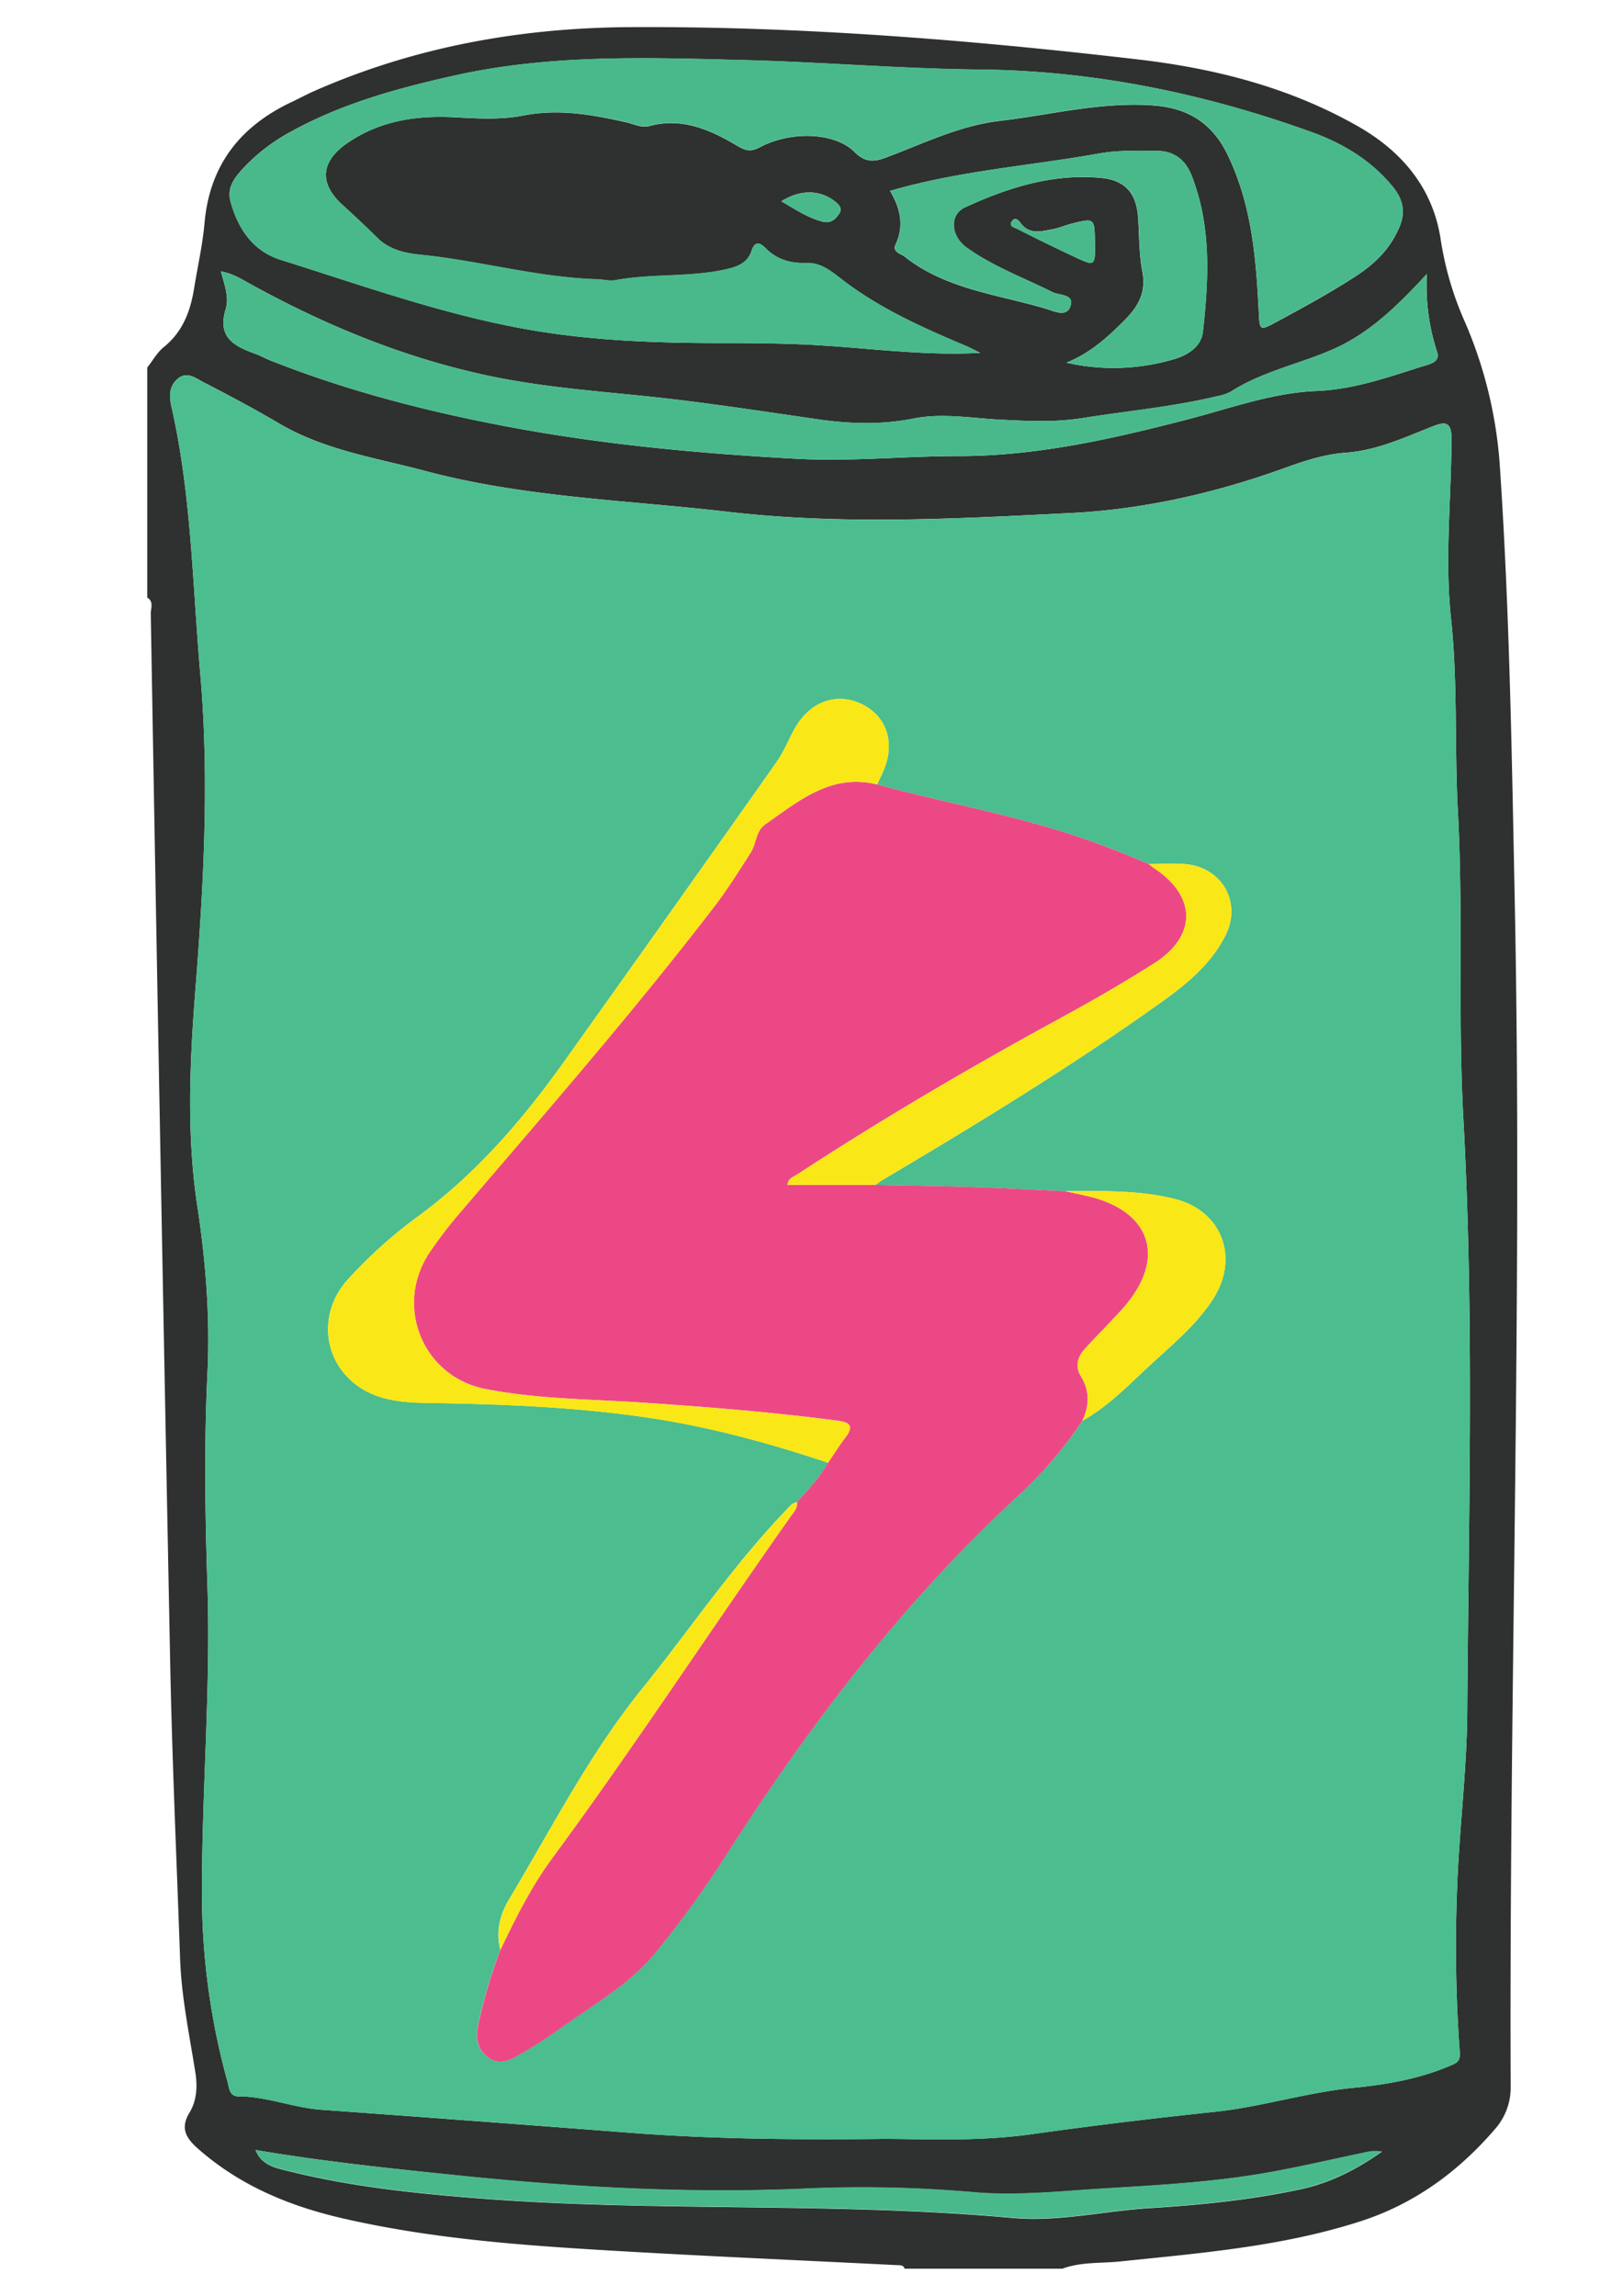 <svg id="レイヤー_1" data-name="レイヤー 1" xmlns="http://www.w3.org/2000/svg" viewBox="0 0 595.28 841.89"><defs><style>.cls-1{fill:#2e312f;}.cls-2{fill:#4cbd8e;}.cls-3{fill:#49b98b;}.cls-4{fill:#ed4886;}.cls-5{fill:#fae717;}</style></defs><path class="cls-1" d="M54,219.14V134.79c2-2.51,3.59-5.48,6-7.44,7-5.62,9.83-13.16,11.19-21.59,1.29-8,3.13-16,3.83-24C76.92,60.37,88.26,46.16,107.2,37.3c2.77-1.3,5.45-2.78,8.25-4,36.86-16.21,75.82-23.13,115.69-23.35,62.31-.35,124.41,4.65,186.28,11.85,28.17,3.28,55.47,10.22,80.45,24.4,16.51,9.37,27.87,23,30.6,42a117.88,117.88,0,0,0,8.89,30,160.2,160.2,0,0,1,12.75,52.73c3.56,52.81,4.38,105.72,5.45,158.63,2.93,145.17-2.08,290.31-1.48,435.46a23,23,0,0,1-5.7,15.68c-13.58,15.79-29.82,27.64-49.79,34-28.6,9.15-58.3,11.54-87.91,14.61-7,.72-14.19.1-21,2.63H331.79c-.44-1.37-1.6-1.24-2.66-1.29-35.49-1.78-71-3.31-106.44-5.42-32.58-1.94-65.14-4.39-97.08-11.76-19.68-4.54-37.86-12.11-53.19-25.71-4.25-3.78-6.34-7.43-2.94-13,2.8-4.63,3-9.92,2.09-15.31-2.18-13.63-5-27.18-5.51-41-1.29-37.09-3-74.17-3.69-111.27q-3.78-191-7.07-382.08C55.26,223.09,56.51,220.66,54,219.14ZM93.62,788.4l-.24,0,.33,0c2.29,6,8.07,6.75,13.05,8,22.81,5.61,46.08,8,69.47,9.83,64.93,5,130.16,1.21,195.06,7.12,16.89,1.54,33.6-2.55,50.42-3.6,18.58-1.16,37.08-3,55.31-6.91,11-2.34,20.71-7.37,29.84-13.81a14.63,14.63,0,0,0-5.3.14c-11.55,2.39-23,5.09-34.64,7.23-20.49,3.79-41.32,4.92-62.05,6.18-15.73.95-31.54,2.73-47.29,1.41a472,472,0,0,0-61.09-1.42c-41.91,1.92-83.72-.28-125.37-4.46C145.24,795.41,119.31,792.79,93.62,788.4Zm227.19-4c12.89-.34,35.26,1.36,57.56-1.77s44.7-5.86,67.12-8.2c17.24-1.81,33.8-7.15,51.09-8.83,11.9-1.16,23.87-3.23,35.1-8,2.36-1,4-1.52,3.74-4.94a534.28,534.28,0,0,1-1-59.89c.76-21.71,3.6-43.37,3.74-65.07.49-72.45,2.57-144.91-1.43-217.36-2.07-37.47,0-75-2-112.59-1.29-23.62,0-47.33-2.53-71-2.35-21.85.11-43.89.18-65.84,0-6.05-2.06-6.46-6.79-4.6-10.38,4.08-20.56,8.87-31.93,9.69-8,.58-15.47,3.08-22.87,5.76-25.09,9.06-51.36,15-77.5,16.34-41.91,2.1-84,4.47-126.13-.4-37.19-4.31-74.81-5.3-111.21-15-18.11-4.83-36.93-7.62-53.51-17.38-9.05-5.33-18.34-10.27-27.67-15.09-2.9-1.49-6.15-4.27-9.63-1.29-3.17,2.72-3.14,6.33-2.26,10.2,7.35,32.27,7.72,65.32,10.58,98.07,3.38,38.62,1.23,77.23-1.8,115.77-2.08,26.55-3.29,53.09.74,79.52,3.09,20.26,4.67,40.61,3.68,61-1.26,26.14-.84,52.23,0,78.36,1.25,38.23-2.2,76.39-2,114.6a258.62,258.62,0,0,0,9.37,66.95c.56,2,.6,5.35,3.93,5.34,10.41,0,20.12,4.16,30.41,4.91q55.4,4,110.76,8.25C256.12,784.1,283.73,784.74,320.81,784.39Zm38.7-655c-1.69-.82-3.34-1.72-5.07-2.45-16.12-6.78-32.07-13.9-46-24.71-3.87-3-7.63-6-12.74-5.78-5.78.21-10.8-1.26-14.93-5.45-2.1-2.13-3.94-2.67-5.13,1-1.51,4.59-5.38,5.9-9.64,6.84-13.28,2.94-27,1.44-40.32,3.93-2.08.39-4.35-.28-6.54-.34-22-.65-43.19-6.83-65-9-5.52-.55-11.28-1.8-15.65-6.11q-6.22-6.14-12.72-12C116.64,67,117.67,58.92,128,52.05c12.17-8.06,25.41-9.81,39.54-9,8.06.45,16.41.88,24.24-.66,13.18-2.59,25.63-.33,38.27,2.56,2.66.6,5.22,2.07,8.26,1.25,11.74-3.17,22.12,1.36,31.73,7.06,3.47,2.06,5.22,2.57,8.71.72,11.44-6.07,27.55-5.41,34.63,1.73,3.59,3.63,6.83,3.81,11.07,2.25,13.89-5.12,27.12-11.85,42.26-13.63,18.88-2.22,37.45-7.14,56.73-5.62,12.41,1,21.21,6.52,26.78,18,8.77,18.07,10.44,37.42,11.42,56.94.4,7.86.11,7.88,7.31,4,9.37-5.11,18.71-10.16,27.75-16,7.68-4.92,13.22-10.39,16.63-18.51,2.27-5.42,1.27-10-2.47-14.62-7.91-9.69-18.27-15.89-29.62-20-39.4-14.24-80.08-22.62-122-23-28.74-.3-57.36-2.71-86.08-3.46-35.77-.92-71.42-2.21-106.67,5.71C145.75,32.37,125.31,38,106.58,48.35A68.11,68.11,0,0,0,89.86,61c-3.28,3.49-6.8,7.4-5.34,12.77,2.7,10,8.15,18.28,18.43,21.51,30,9.43,59.76,20.12,90.86,25.58,24.22,4.26,48.8,5,73.37,4.94,9.2,0,18.4.12,27.61.51C316.24,127.25,337.52,130.62,359.51,129.4ZM81,99.51c1.31,4.8,3.11,9.55,1.79,13.81C79.56,123.8,86,127,93.73,129.78c1.85.65,3.57,1.67,5.4,2.39,27.94,11.06,56.86,18.55,86.35,24.15,35.38,6.71,71.1,10,107,11.93,19.74,1.06,39.43-1,59.08-1,28.71,0,56-6.24,83.33-13.27,15.87-4.07,31.45-9.92,47.95-10.6,13.63-.55,26.12-5,38.8-9,2.41-.77,6.68-1.47,5.5-5.18a77.81,77.81,0,0,1-3.78-28.75c-10.77,11.68-21.05,21.75-34.51,27.67-12.36,5.42-25.87,8.08-37.42,15.51a16.32,16.32,0,0,1-4.95,1.65c-16.21,3.91-32.8,5.41-49.21,8-10.09,1.63-20,1.14-30.1.64-10.69-.54-21.55-2.54-32.08-.44-11.87,2.36-23.48,2-35.23.27-21.43-3.08-42.82-6.42-64.39-8.6-18.5-1.87-37.16-3.38-55.31-7.15-31.38-6.52-60.87-18.65-88.93-34.18C88.21,102.13,85.26,100.28,81,99.51ZM391.1,133a78.29,78.29,0,0,0,39.2-1.19c5-1.43,10.28-4.4,10.92-10.26,2.09-19.24,3.15-38.47-4.14-57.1-2.4-6.16-6.77-9.12-13-9.15-7,0-14.16-.26-21,1-25.36,4.54-51.21,6.3-76.62,13.71,3.55,6,5.34,12.46,2.05,19.55-1.35,2.92,1.76,3.34,3.39,4.62,15.22,12,34.19,13.79,51.85,19.09,2.91.88,7.84,3.37,9-1.45,1-4-4.35-3.47-6.85-4.73-10.55-5.3-21.73-9.38-31.41-16.34-5.8-4.16-6.33-12-.62-14.67,15.81-7.28,32.25-12.5,50-10.83,8.84.82,13,5.63,13.57,14.77.43,6.57.34,13.25,1.56,19.67,1.43,7.47-1.53,12.67-6.39,17.58C406.33,123.62,399.73,129.59,391.1,133Zm10.5-44c-.14-9.1-.14-9.13-8.75-6.93-2.32.6-4.56,1.6-6.9,2-4.05.78-8.29,2-11.48-2.11-.83-1.06-1.89-2.45-3.09-1.11-1.87,2.07.71,2.57,1.75,3.1Q383.35,89.15,393.7,94C401.69,97.78,401.72,97.71,401.6,89Zm-115-15.18c5.32,3.12,9.83,6.1,15.19,7.48,2.89.74,4.71-.94,6-2.92,1.46-2.21-.49-3.74-2-4.86C300.35,69.54,293.43,69.54,286.58,73.8Z"/><path class="cls-2" d="M320.81,784.39c-37.08.35-64.69-.29-92.26-2.46q-55.37-4.35-110.76-8.25c-10.29-.75-20-4.91-30.41-4.91-3.33,0-3.37-3.3-3.93-5.34a258.62,258.62,0,0,1-9.37-66.95c-.23-38.21,3.22-76.37,2-114.6-.85-26.13-1.27-52.22,0-78.36,1-20.41-.59-40.76-3.68-61-4-26.43-2.82-53-.74-79.52,3-38.54,5.18-77.15,1.8-115.77-2.86-32.75-3.23-65.8-10.58-98.07-.88-3.87-.91-7.48,2.26-10.2,3.48-3,6.73-.2,9.63,1.29,9.33,4.82,18.62,9.76,27.67,15.09,16.58,9.76,35.4,12.55,53.51,17.38,36.4,9.69,74,10.68,111.21,15,42.1,4.87,84.22,2.5,126.13.4,26.14-1.32,52.41-7.28,77.5-16.34,7.4-2.68,14.91-5.18,22.87-5.76,11.37-.82,21.55-5.61,31.93-9.69,4.73-1.86,6.81-1.45,6.79,4.6-.07,21.95-2.53,44-.18,65.84,2.55,23.68,1.24,47.39,2.53,71,2,37.54,0,75.12,2,112.59,4,72.45,1.92,144.91,1.43,217.36-.14,21.7-3,43.36-3.74,65.07a534.28,534.28,0,0,0,1,59.89c.26,3.42-1.38,3.94-3.74,4.94-11.23,4.76-23.2,6.83-35.1,8-17.29,1.68-33.85,7-51.09,8.83q-33.63,3.51-67.12,8.2C356.07,785.75,333.7,784.05,320.81,784.39Zm69.93-347.57c-11.16-.52-22.32-1.15-33.5-1.51-12-.4-24.09-.54-36.14-.79.89-.63,1.74-1.32,2.68-1.87,33.12-19.61,66-39.65,97.47-61.81,10.89-7.67,22-15.43,28.23-27.82s-1.66-25.58-15.66-26.21c-4.14-.18-8.31,0-12.46.07-9.4-4.05-18.91-7.76-28.67-10.93-23.29-7.55-47.38-11.87-70.95-18.28.54-1.19,1.06-2.4,1.64-3.58,5.15-10.46,2.52-20.66-6.6-25.52-9.5-5.07-19.83-1.47-25.46,8.9-2.19,4-3.95,8.39-6.58,12.12Q245.71,334.9,206.4,390c-15,20.93-31.7,40.26-52.6,55.71a171.89,171.89,0,0,0-26.4,23.68c-11.6,13-8.6,32.21,6.52,40.55,7.49,4.13,16,4.44,24.34,4.56,26.52.4,53,1.47,79.29,5.34,22.57,3.33,44.53,9.3,66.15,16.56-3,5.42-7.26,9.9-11.38,14.46-1.91.25-2.84,1.74-4.06,3-19.48,20.22-35.08,43.57-52.67,65.31-19.34,23.91-33.28,51.3-49,77.55-3.31,5.55-4.79,11.74-3.08,18.3a187.67,187.67,0,0,0-8.21,27.66c-.89,4.52-.42,8.83,3.73,11.82,3.87,2.8,7.62,1.21,11.06-.8a166.83,166.83,0,0,0,14.39-9.17c12.22-8.87,25.79-16.35,35.53-28a375.94,375.94,0,0,0,27.31-37.85c30.27-47,64-91.17,105.14-129.33A150.43,150.43,0,0,0,397,521c9.64-5.36,17.18-13.35,25.17-20.7s16.53-14.41,22.61-23.7c10-15.3,3.45-32.75-14.18-37C417.49,436.39,404.09,436.75,390.74,436.82Z"/><path class="cls-3" d="M359.51,129.4c-22,1.22-43.27-2.15-64.72-3.06-9.21-.39-18.41-.52-27.61-.51-24.57,0-49.15-.68-73.37-4.94C162.71,115.43,133,104.74,103,95.31,92.67,92.08,87.22,83.82,84.52,73.8c-1.46-5.37,2.06-9.28,5.34-12.77a68.11,68.11,0,0,1,16.72-12.68c18.73-10.39,39.17-16,59.92-20.64,35.25-7.92,70.9-6.63,106.67-5.71,28.72.75,57.34,3.16,86.08,3.46,41.95.43,82.63,8.81,122,23,11.35,4.11,21.71,10.31,29.62,20,3.74,4.59,4.74,9.2,2.47,14.62-3.41,8.12-8.95,13.59-16.63,18.51-9,5.79-18.38,10.84-27.75,16-7.2,3.92-6.91,3.9-7.31-4-1-19.52-2.65-38.87-11.42-56.94-5.57-11.49-14.37-17-26.78-18-19.28-1.52-37.85,3.4-56.73,5.62-15.14,1.78-28.37,8.51-42.26,13.63-4.24,1.56-7.48,1.38-11.07-2.25-7.08-7.14-23.19-7.8-34.63-1.73-3.49,1.85-5.24,1.34-8.71-.72-9.61-5.7-20-10.23-31.73-7.06-3,.82-5.6-.65-8.26-1.25C217.45,42,205,39.77,191.82,42.36c-7.83,1.54-16.18,1.11-24.24.66-14.13-.78-27.37,1-39.54,9-10.37,6.87-11.4,14.93-2.24,23.22q6.49,5.87,12.72,12c4.37,4.31,10.13,5.56,15.65,6.11,21.78,2.18,43,8.36,65,9,2.19.06,4.46.73,6.54.34,13.33-2.49,27-1,40.32-3.93,4.26-.94,8.13-2.25,9.64-6.84,1.19-3.64,3-3.1,5.13-1,4.13,4.19,9.15,5.66,14.93,5.45,5.11-.18,8.87,2.77,12.74,5.78,13.93,10.81,29.88,17.93,46,24.71C356.17,127.68,357.82,128.58,359.51,129.4Z"/><path class="cls-3" d="M81,99.51c4.24.77,7.19,2.62,10.21,4.29,28.06,15.53,57.55,27.66,88.93,34.18,18.15,3.77,36.81,5.28,55.31,7.15,21.57,2.18,43,5.52,64.39,8.6,11.75,1.69,23.36,2.09,35.23-.27,10.53-2.1,21.39-.1,32.08.44,10.07.5,20,1,30.1-.64,16.41-2.64,33-4.14,49.21-8a16.32,16.32,0,0,0,4.95-1.65c11.55-7.43,25.06-10.09,37.42-15.51,13.46-5.92,23.74-16,34.51-27.67a77.81,77.81,0,0,0,3.78,28.75c1.18,3.71-3.09,4.41-5.5,5.18-12.68,4-25.17,8.49-38.8,9-16.5.68-32.08,6.53-47.95,10.6-27.37,7-54.62,13.29-83.33,13.27-19.65,0-39.34,2.09-59.08,1-35.9-1.93-71.62-5.22-107-11.93-29.49-5.6-58.41-13.09-86.35-24.15-1.83-.72-3.55-1.74-5.4-2.39-7.77-2.75-14.17-6-10.92-16.46C84.13,109.06,82.33,104.31,81,99.51Z"/><path class="cls-3" d="M391.1,133c8.63-3.4,15.23-9.37,21.55-15.77,4.86-4.91,7.82-10.11,6.39-17.58-1.22-6.42-1.13-13.1-1.56-19.67-.6-9.14-4.73-14-13.57-14.77-17.77-1.67-34.21,3.55-50,10.83-5.71,2.63-5.18,10.51.62,14.67,9.68,7,20.86,11,31.41,16.34,2.5,1.26,7.85.73,6.85,4.73-1.2,4.82-6.13,2.33-9,1.45-17.66-5.3-36.63-7.11-51.85-19.09-1.63-1.28-4.74-1.7-3.39-4.62,3.29-7.09,1.5-13.6-2.05-19.55,25.41-7.41,51.26-9.17,76.62-13.71,6.85-1.22,14-1,21-1,6.24,0,10.61,3,13,9.15,7.29,18.63,6.23,37.86,4.14,57.1-.64,5.86-5.9,8.83-10.92,10.26A78.29,78.29,0,0,1,391.1,133Z"/><path class="cls-3" d="M93.63,788.4c25.68,4.39,51.61,7,77.49,9.61,41.65,4.18,83.46,6.38,125.37,4.46a472,472,0,0,1,61.09,1.42c15.75,1.32,31.56-.46,47.29-1.41,20.73-1.26,41.56-2.39,62.05-6.18,11.6-2.14,23.09-4.84,34.64-7.23a14.63,14.63,0,0,1,5.3-.14C497.73,795.37,488,800.4,477,802.74c-18.23,3.91-36.73,5.75-55.31,6.91-16.82,1.05-33.53,5.14-50.42,3.6-64.9-5.91-130.13-2.08-195.06-7.12-23.39-1.82-46.66-4.22-69.47-9.83-5-1.23-10.76-2-13.05-8Z"/><path class="cls-3" d="M401.6,89c.12,8.73.09,8.8-7.9,5Q383.34,89.17,373.13,84c-1-.53-3.62-1-1.75-3.1,1.2-1.34,2.26,0,3.09,1.11,3.19,4.07,7.43,2.89,11.48,2.11,2.34-.44,4.58-1.44,6.9-2C401.46,79.85,401.46,79.88,401.6,89Z"/><path class="cls-3" d="M286.58,73.8c6.85-4.26,13.77-4.26,19.19-.3,1.54,1.12,3.49,2.65,2,4.86-1.32,2-3.14,3.66-6,2.92C296.41,79.9,291.9,76.92,286.58,73.8Z"/><path class="cls-3" d="M93.71,788.32l-.33,0,.24,0Z"/><path class="cls-4" d="M321.74,287.67c23.57,6.41,47.66,10.73,70.95,18.28,9.76,3.17,19.27,6.88,28.67,10.93.68.52,1.34,1.08,2.05,1.56,15.54,10.32,15.65,24.83-.16,34.88-11.06,7-22.45,13.6-34,19.88-33.06,18-65.5,37-97,57.59-1.29.84-3.13,1.29-3.46,3.73H321.1c12,.25,24.1.39,36.14.79,11.18.36,22.34,1,33.5,1.51l7.64,1.68c23.91,5.3,29.72,23,13.49,41.27-4.49,5.05-9.35,9.78-13.89,14.79-2.69,3-3.84,6.33-1.5,10.17,3.26,5.32,3.11,10.77.5,16.28a150.43,150.43,0,0,1-24.47,28.35c-41.17,38.16-74.87,82.3-105.14,129.33a375.94,375.94,0,0,1-27.31,37.85c-9.74,11.66-23.31,19.14-35.53,28a166.83,166.83,0,0,1-14.39,9.17c-3.44,2-7.19,3.6-11.06.8-4.15-3-4.62-7.3-3.73-11.82A187.67,187.67,0,0,1,183.56,715c5.54-11.7,11.41-23.34,19.06-33.71,30.22-41,58-83.66,87.36-125.19,1.12-1.59,2.61-3,2.34-5.26,4.12-4.56,8.35-9,11.38-14.46,2.1-3.07,4.06-6.24,6.33-9.19,3.47-4.52,1.39-5.66-3.18-6.26-23.68-3.1-47.47-5-71.3-6.59-19.22-1.29-38.6-1.25-57.56-5-22.89-4.49-33.44-30.24-20.64-49.76a156.33,156.33,0,0,1,12-15.63c31.34-36.66,63-73,92.44-111.28,4.93-6.41,9.26-13.3,13.59-20.14,2.06-3.26,1.77-7.83,5.34-10.31C293.07,293.7,304.85,283.49,321.74,287.67Z"/><path class="cls-5" d="M321.74,287.67c-16.89-4.18-28.67,6-41,14.62-3.57,2.48-3.28,7-5.34,10.31-4.33,6.84-8.66,13.73-13.59,20.14C232.41,371,200.71,407.36,169.37,444a156.33,156.33,0,0,0-12,15.63c-12.8,19.52-2.25,45.27,20.64,49.76,19,3.72,38.34,3.68,57.56,5,23.83,1.6,47.62,3.49,71.3,6.59,4.57.6,6.65,1.74,3.18,6.26-2.27,2.95-4.23,6.12-6.33,9.19-21.62-7.26-43.58-13.23-66.15-16.56-26.28-3.87-52.77-4.94-79.29-5.34-8.37-.12-16.85-.43-24.34-4.56-15.12-8.34-18.12-27.51-6.52-40.55a171.89,171.89,0,0,1,26.4-23.68C174.7,430.28,191.42,411,206.4,390q39.39-55,78.34-110.43c2.63-3.73,4.39-8.08,6.58-12.12,5.63-10.37,16-14,25.46-8.9,9.12,4.86,11.75,15.06,6.6,25.52C322.8,285.27,322.28,286.48,321.74,287.67Z"/><path class="cls-5" d="M321.1,434.52H288.78c.33-2.44,2.17-2.89,3.46-3.73,31.54-20.56,64-39.58,97-57.59,11.52-6.28,22.91-12.84,34-19.88,15.81-10.05,15.7-24.56.16-34.88-.71-.48-1.37-1-2.05-1.56,4.15,0,8.32-.25,12.46-.07,14,.63,21.94,13.74,15.66,26.21s-17.34,20.15-28.23,27.82C389.76,393,356.9,413,323.78,432.65,322.84,433.2,322,433.89,321.1,434.52Z"/><path class="cls-5" d="M397,521c2.61-5.51,2.76-11-.5-16.28-2.34-3.84-1.19-7.21,1.5-10.17,4.54-5,9.4-9.74,13.89-14.79,16.23-18.28,10.42-36-13.49-41.27l-7.64-1.68c13.35-.07,26.75-.43,39.84,2.76,17.63,4.28,24.2,21.73,14.18,37-6.08,9.29-14.59,16.32-22.61,23.7S406.62,515.65,397,521Z"/><path class="cls-5" d="M292.32,550.88c.27,2.22-1.22,3.67-2.34,5.26-29.4,41.53-57.14,84.22-87.36,125.19-7.65,10.37-13.52,22-19.06,33.71-1.71-6.56-.23-12.75,3.08-18.3,15.67-26.25,29.61-53.64,49-77.55,17.59-21.74,33.19-45.09,52.67-65.31C289.48,552.62,290.41,551.13,292.32,550.88Z"/></svg>